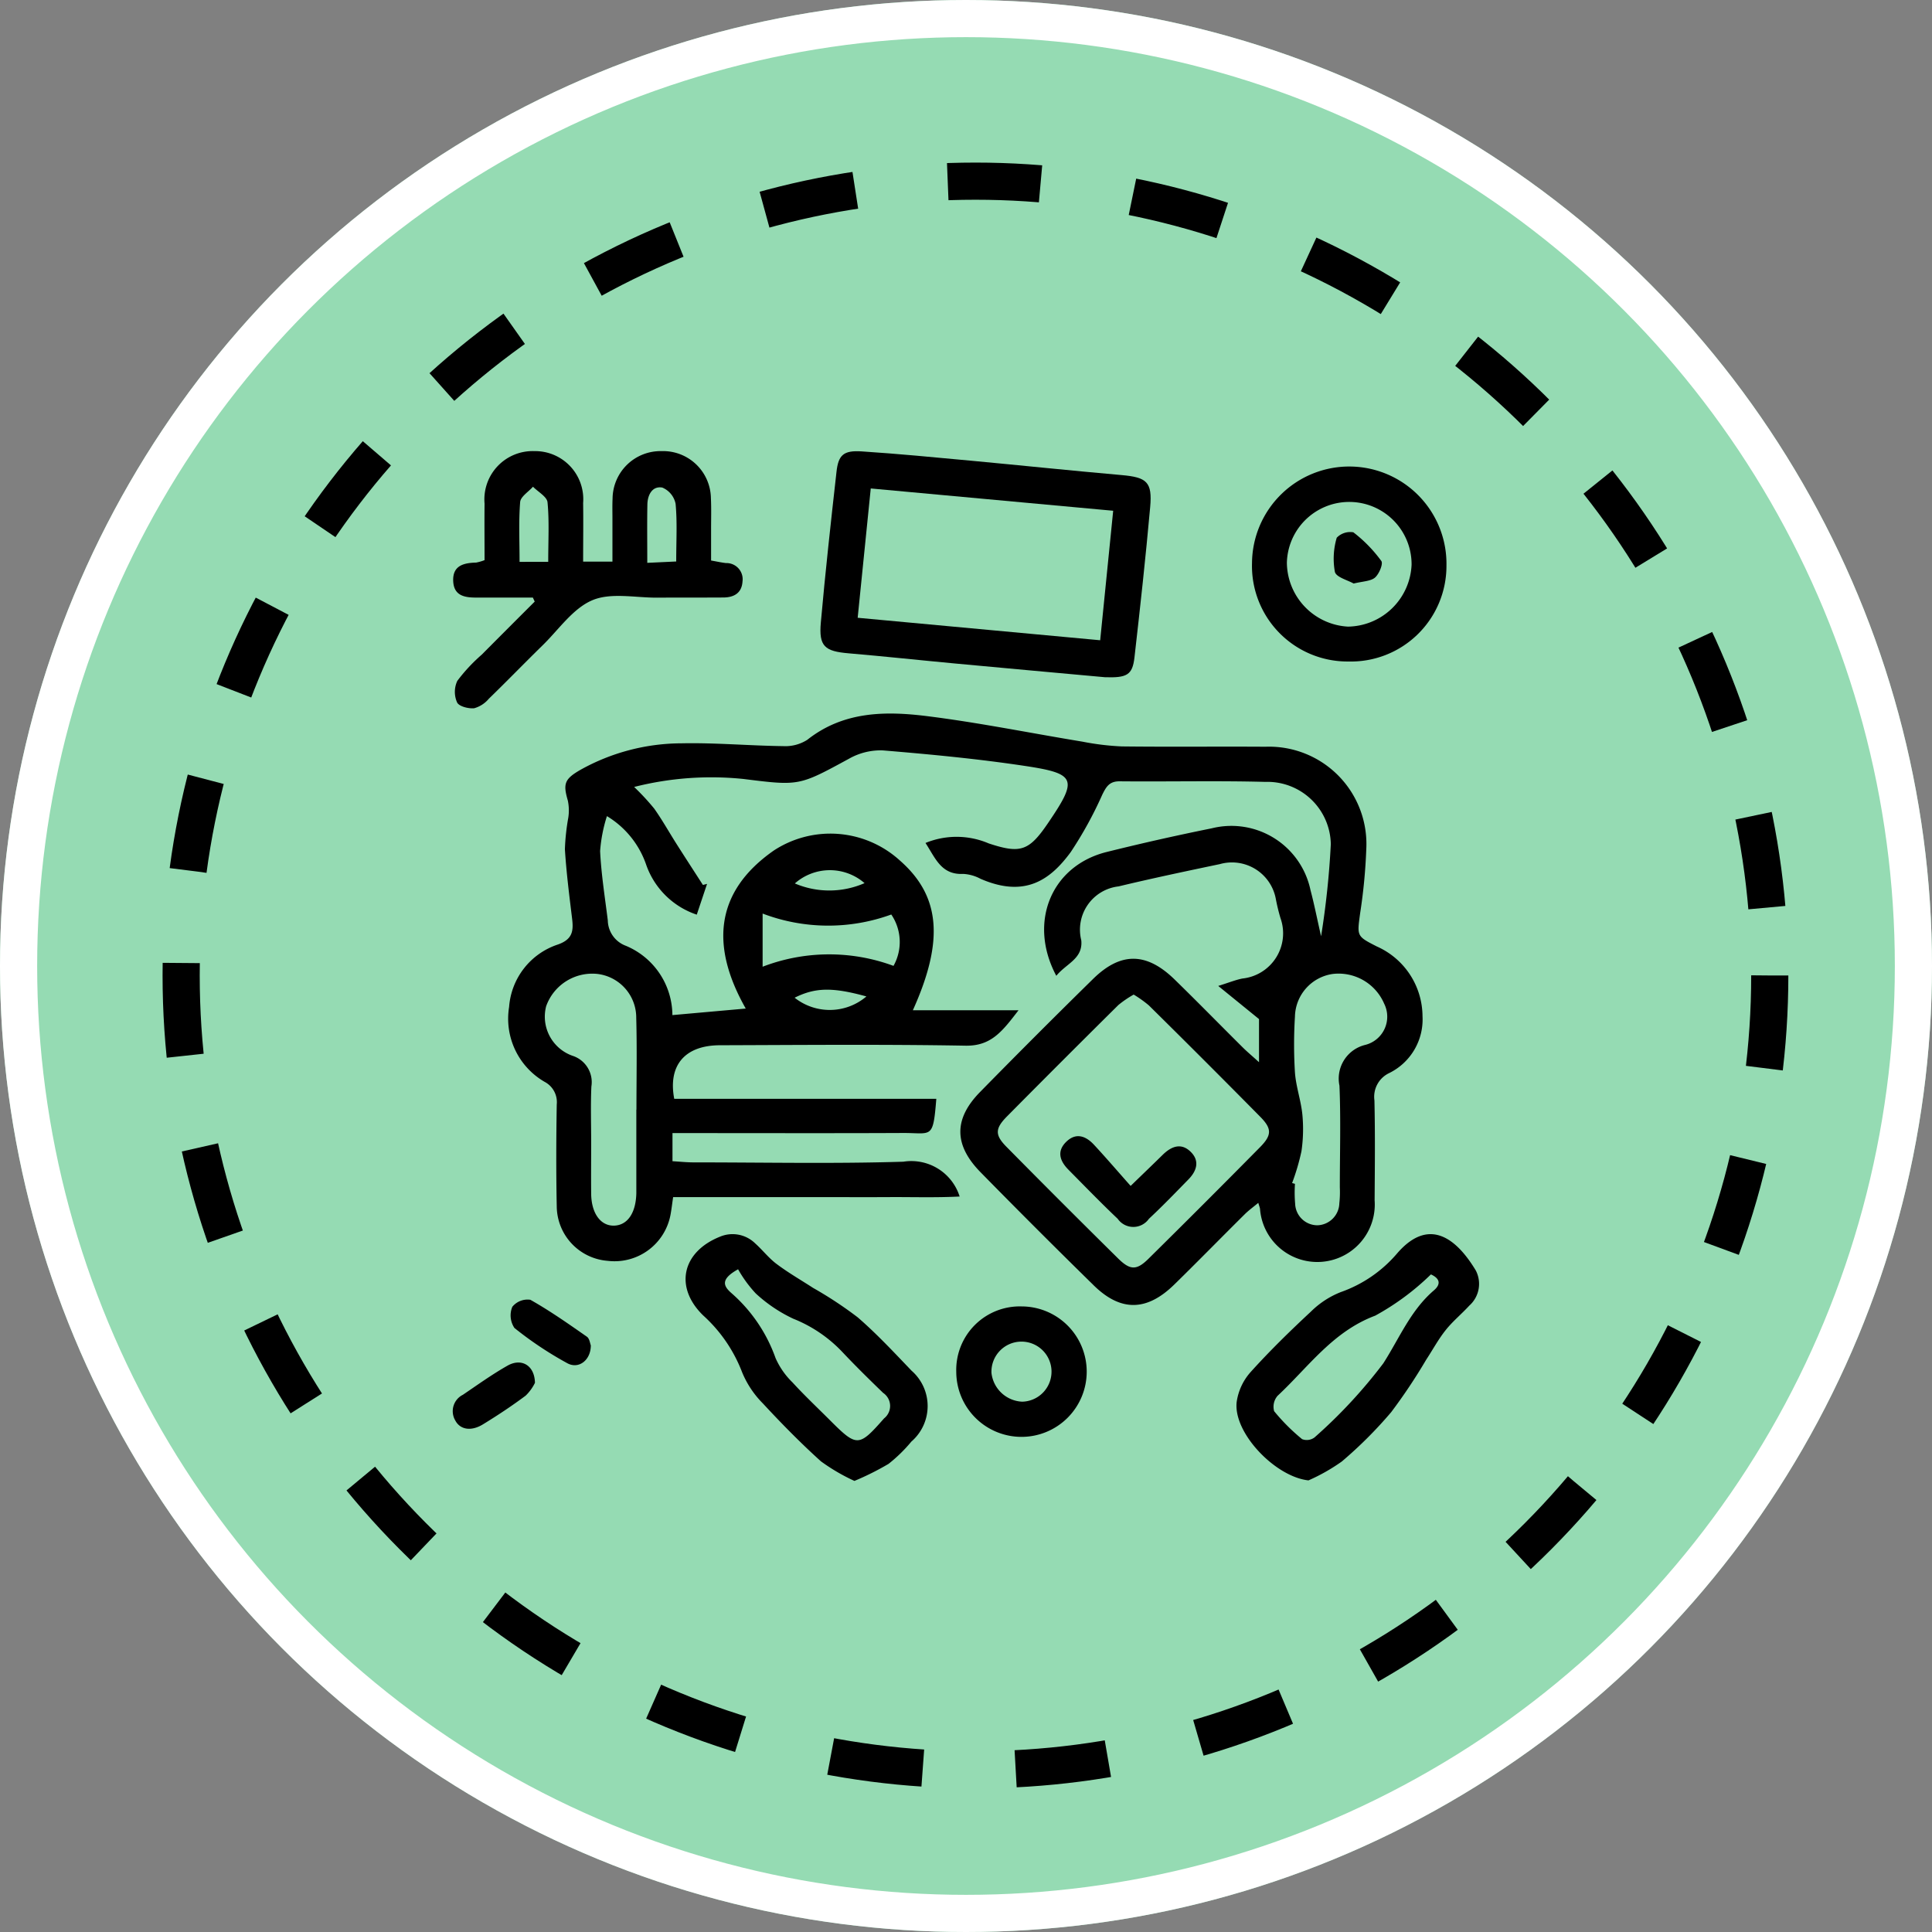 <svg xmlns="http://www.w3.org/2000/svg" xmlns:xlink="http://www.w3.org/1999/xlink" width="104" height="104" viewBox="0 0 104 104">
  <rect x="0" y="0" width="104" height="104" fill="#808080" stroke="none"/>
  <defs>
    <clipPath id="clip-path">
      <rect id="Rectángulo_402577" data-name="Rectángulo 402577" width="55.265" height="55.433" fill="none"/>
    </clipPath>
  </defs>
  <g id="Grupo_1102508" data-name="Grupo 1102508" transform="translate(-803.051 -2454)">
    <g id="Grupo_1102240" data-name="Grupo 1102240">
      <g id="Grupo_1102228" data-name="Grupo 1102228">
        <g id="Grupo_1102221" data-name="Grupo 1102221" transform="translate(0 468)">
          <g id="Grupo_1102217" data-name="Grupo 1102217" transform="translate(-219 1592)">
            <g id="Elipse_11492" data-name="Elipse 11492" transform="translate(1022.051 394)" fill="#95dbb3" stroke="#fff" stroke-width="2">
              <circle cx="52" cy="52" r="52" stroke="none"/>
              <circle cx="52" cy="52" r="51" fill="none"/>
            </g>
            <g id="Elipse_11500" data-name="Elipse 11500" transform="translate(1030.802 402.752)" fill="none" stroke="#000" stroke-width="2" stroke-dasharray="5">
              <circle cx="43.758" cy="43.758" r="43.758" stroke="none"/>
              <circle cx="43.758" cy="43.758" r="42.758" fill="none"/>
            </g>
          </g>
        </g>
        <g id="Grupo_1102227" data-name="Grupo 1102227" transform="translate(827.418 2478.284)">
          <g id="Grupo_1102226" data-name="Grupo 1102226" clip-path="url(#clip-path)">
            <path id="Trazado_875309" data-name="Trazado 875309" d="M43.428,79.789c-1.532-2.885-.249-5.919,2.719-6.655q2.813-.7,5.656-1.274a4.351,4.351,0,0,1,5.315,3.33c.2.752.349,1.515.569,2.481a45.82,45.82,0,0,0,.524-4.959,3.415,3.415,0,0,0-3.529-3.351c-2.616-.069-5.234-.006-7.851-.031-.546,0-.712.3-.919.713a20.929,20.929,0,0,1-1.7,3.095c-1.09,1.485-2.454,2.489-4.863,1.437a2.208,2.208,0,0,0-.924-.26c-1.19.059-1.5-.854-2.032-1.666a4.4,4.4,0,0,1,3.4.023c1.715.567,2.17.416,3.2-1.1,1.6-2.353,1.522-2.652-1.228-3.067-2.545-.384-5.113-.627-7.679-.84a3.457,3.457,0,0,0-1.815.451c-2.683,1.459-2.668,1.465-5.662,1.09a16.888,16.888,0,0,0-5.9.428A12.9,12.9,0,0,1,21.79,70.8c.432.611.8,1.27,1.2,1.9.469.739.947,1.473,1.421,2.209l.223-.057-.554,1.656a4.339,4.339,0,0,1-2.718-2.673,4.914,4.914,0,0,0-2.118-2.631,8.16,8.16,0,0,0-.367,1.88c.06,1.248.26,2.49.414,3.733a1.486,1.486,0,0,0,.977,1.369,4.069,4.069,0,0,1,2.5,3.729l3.949-.352c-1.841-3.241-1.763-6.228,1.517-8.512a5.557,5.557,0,0,1,6.785.547c2.164,1.9,2.393,4.289.693,8.057H41.4c-.857,1.111-1.457,1.931-2.85,1.906-4.409-.077-8.819-.037-13.229-.023-1.861.006-2.8,1.06-2.454,2.883H36.975c-.178,2.209-.238,1.832-1.8,1.84-3.729.018-7.458.006-11.186.006H22.773V89.78c.379.022.755.063,1.132.063,3.765,0,7.532.08,11.293-.036a2.727,2.727,0,0,1,3.033,1.874c-1.288.066-2.544.024-3.8.031-1.291.008-2.582,0-3.872,0H22.808c-.058.394-.089.671-.14.945a3.065,3.065,0,0,1-3.382,2.486,2.968,2.968,0,0,1-2.743-2.93c-.037-1.828-.03-3.657,0-5.485a1.234,1.234,0,0,0-.651-1.219,3.925,3.925,0,0,1-1.914-4.031,3.837,3.837,0,0,1,2.636-3.366c.786-.281.835-.733.755-1.393-.151-1.242-.31-2.486-.387-3.734a11.851,11.851,0,0,1,.183-1.7,2.589,2.589,0,0,0-.025-.916c-.261-.9-.189-1.156.667-1.65a11.215,11.215,0,0,1,5.452-1.434c1.822-.038,3.647.129,5.471.151a2.195,2.195,0,0,0,1.3-.34c1.944-1.538,4.2-1.555,6.45-1.274,2.8.35,5.572.915,8.358,1.373a14.247,14.247,0,0,0,2.119.257c2.581.031,5.163,0,7.744.017a5.24,5.24,0,0,1,5.418,5.536,29.5,29.5,0,0,1-.328,3.417c-.17,1.257-.194,1.24.9,1.8a4.132,4.132,0,0,1,2.456,3.746,3.215,3.215,0,0,1-1.8,3.071,1.41,1.41,0,0,0-.788,1.468c.041,1.792.022,3.585.01,5.378a3.093,3.093,0,0,1-6.17.454c-.011-.069-.039-.136-.092-.317-.267.223-.514.4-.727.611-1.273,1.262-2.526,2.545-3.81,3.8-1.472,1.433-2.871,1.453-4.323.029q-3.072-3.012-6.086-6.083c-1.443-1.467-1.458-2.869-.034-4.321q3.012-3.072,6.083-6.086c1.492-1.468,2.885-1.448,4.4.034,1.231,1.2,2.435,2.432,3.656,3.645.242.24.506.459.88.8V82.129l-2.195-1.784c.614-.192.955-.333,1.309-.4a2.446,2.446,0,0,0,2.04-3.256,10.579,10.579,0,0,1-.252-1.042,2.4,2.4,0,0,0-3.009-1.86c-1.821.382-3.643.766-5.454,1.2a2.345,2.345,0,0,0-2.007,2.9c.1,1-.8,1.242-1.345,1.914M47.6,80.81a5.705,5.705,0,0,0-.824.562q-3.014,2.985-6,6c-.646.654-.652,1-.019,1.639q2.98,3.019,6,6c.653.645,1,.652,1.639.02q3.019-2.98,6-6c.645-.653.651-1,.019-1.64q-2.98-3.019-6-6a6.408,6.408,0,0,0-.814-.58M20.833,87h0c0-1.644.034-3.289-.011-4.932A2.369,2.369,0,0,0,18.742,79.7a2.635,2.635,0,0,0-2.77,1.739,2.234,2.234,0,0,0,1.42,2.666,1.489,1.489,0,0,1,1.015,1.655c-.045,1-.011,2-.011,3,0,.929-.01,1.859,0,2.788.016,1.048.515,1.721,1.236,1.7s1.172-.682,1.195-1.748c0-.179,0-.358,0-.536V87m35.3,3.957.154.041a7.056,7.056,0,0,0,.01,1.071,1.2,1.2,0,0,0,1.2,1.16,1.218,1.218,0,0,0,1.179-1.184,5.573,5.573,0,0,0,.026-.857c0-1.825.057-3.653-.02-5.475a1.866,1.866,0,0,1,1.365-2.188A1.566,1.566,0,0,0,61.083,81.3a2.671,2.671,0,0,0-2.767-1.6A2.371,2.371,0,0,0,56.28,82a24.385,24.385,0,0,0,0,3c.054.763.325,1.509.4,2.272a8.215,8.215,0,0,1-.05,1.976,12.131,12.131,0,0,1-.5,1.7M34.67,79.266a2.631,2.631,0,0,0-.119-2.766,9.92,9.92,0,0,1-6.926-.051v2.862a9.984,9.984,0,0,1,7.045-.046m-1.458,1.646c-1.833-.508-2.755-.483-3.864.068a3.042,3.042,0,0,0,3.864-.068m-.1-6.1a2.847,2.847,0,0,0-3.752.017,4.728,4.728,0,0,0,3.752-.017" transform="translate(-10.94 -51.556)"/>
            <path id="Trazado_875310" data-name="Trazado 875310" d="M107.333,12.2c-2.773-.253-5.407-.49-8.04-.736-1.921-.179-3.839-.387-5.761-.551-1.288-.11-1.609-.374-1.494-1.662.24-2.7.539-5.4.842-8.1.1-.921.383-1.17,1.357-1.107,1.961.128,3.918.318,5.875.5,2.7.252,5.4.536,8.109.774,1.359.12,1.667.364,1.545,1.72-.241,2.7-.538,5.4-.846,8.1-.108.949-.414,1.1-1.586,1.062M94.021,9l13.054,1.21c.244-2.413.471-4.655.7-6.971l-13.05-1.2C94.483,4.46,94.257,6.678,94.021,9" transform="translate(-72.219 -0.029)"/>
            <path id="Trazado_875311" data-name="Trazado 875311" d="M1.816,5.87c0-1.046-.011-2.045,0-3.044A2.6,2.6,0,0,1,4.508,0,2.589,2.589,0,0,1,7.122,2.793c.015,1.029,0,2.058,0,3.154H8.7c0-.778,0-1.548,0-2.317,0-.358-.01-.717.007-1.075A2.581,2.581,0,0,1,11.342,0,2.574,2.574,0,0,1,14,2.527c.028.572.009,1.147.01,1.72,0,.531,0,1.062,0,1.642.326.057.562.11.8.137a.871.871,0,0,1,.891.991c-.037.617-.451.858-1.025.862-1.183.008-2.365,0-3.548.009s-2.5-.288-3.507.137C6.574,8.466,5.814,9.6,4.944,10.451c-.974.952-1.921,1.931-2.9,2.88a1.582,1.582,0,0,1-.787.51c-.308.031-.82-.1-.92-.314a1.4,1.4,0,0,1,.012-1.159,9.14,9.14,0,0,1,1.313-1.41Q3.086,9.526,4.516,8.1l-.1-.217c-.989,0-1.978,0-2.967,0C.8,7.891.163,7.826.128,6.993S.691,6.017,1.361,6a2.5,2.5,0,0,0,.456-.132m3.426.091c0-1.153.061-2.187-.038-3.205-.029-.3-.509-.56-.782-.838-.241.274-.667.533-.691.825C3.648,3.793,3.7,4.853,3.7,5.961Zm5.332.055,1.558-.073c0-1.12.06-2.121-.034-3.107a1.2,1.2,0,0,0-.718-.873c-.54-.093-.791.4-.8.909-.019.991-.006,1.983-.006,3.143" transform="translate(-0.099 0)"/>
            <path id="Trazado_875312" data-name="Trazado 875312" d="M67.383,209.191a10.382,10.382,0,0,1-1.8-1.053c-1.089-.983-2.121-2.033-3.118-3.11a5.16,5.16,0,0,1-1.123-1.682,7.956,7.956,0,0,0-2.1-3.064c-1.557-1.516-1.141-3.415.907-4.235a1.74,1.74,0,0,1,1.9.364c.4.358.735.8,1.162,1.114.621.466,1.3.856,1.952,1.279a21.114,21.114,0,0,1,2.4,1.583c1.027.888,1.958,1.89,2.9,2.873a2.526,2.526,0,0,1-.011,3.816,8.074,8.074,0,0,1-1.229,1.2,14.863,14.863,0,0,1-1.84.919M61.125,197.8c-.963.534-.792.9-.372,1.271a8.349,8.349,0,0,1,2.388,3.509,4.16,4.16,0,0,0,.91,1.308c.652.713,1.358,1.376,2.041,2.06,1.435,1.435,1.537,1.416,2.89-.12a.849.849,0,0,0-.049-1.373c-.747-.722-1.488-1.45-2.2-2.206a7.4,7.4,0,0,0-2.636-1.786,7.907,7.907,0,0,1-2.025-1.365,6.807,6.807,0,0,1-.949-1.3" transform="translate(-45.76 -153.759)"/>
            <path id="Trazado_875313" data-name="Trazado 875313" d="M199.98,209.166c-1.784-.194-4.05-2.554-3.862-4.216a3.072,3.072,0,0,1,.738-1.6c1.029-1.144,2.134-2.222,3.261-3.271a4.768,4.768,0,0,1,1.605-1.048,7.061,7.061,0,0,0,3.054-2.107c1.774-2.027,3.264-.639,4.217.948a1.565,1.565,0,0,1-.351,1.886c-.411.449-.891.84-1.268,1.313-.4.5-.7,1.063-1.054,1.6a30.18,30.18,0,0,1-1.886,2.825,22.962,22.962,0,0,1-2.658,2.655,10.133,10.133,0,0,1-1.8,1.019m6.6-11.093a13.674,13.674,0,0,1-3,2.222c-2.29.858-3.6,2.773-5.257,4.316a.9.9,0,0,0-.184.826,10.591,10.591,0,0,0,1.506,1.506.7.7,0,0,0,.665-.09,26.964,26.964,0,0,0,3.707-3.993c.863-1.345,1.464-2.846,2.72-3.924.439-.377.266-.671-.162-.863" transform="translate(-153.915 -153.761)"/>
            <path id="Trazado_875314" data-name="Trazado 875314" d="M205.161,14.457a5.145,5.145,0,0,1-5.167-5.3,5.234,5.234,0,1,1,10.467.133,5.144,5.144,0,0,1-5.3,5.166m.015-1.877a3.481,3.481,0,0,0,3.408-3.334,3.357,3.357,0,0,0-6.713-.1,3.48,3.48,0,0,0,3.305,3.435" transform="translate(-156.965 -3.132)"/>
            <path id="Trazado_875315" data-name="Trazado 875315" d="M129.525,213.995A3.511,3.511,0,1,1,126,217.52a3.421,3.421,0,0,1,3.525-3.525m.028,5.128a1.617,1.617,0,1,0-1.658-1.548,1.743,1.743,0,0,0,1.658,1.548" transform="translate(-98.891 -167.954)"/>
            <path id="Trazado_875316" data-name="Trazado 875316" d="M18.825,214.684c0,.779-.642,1.289-1.26.955a19.37,19.37,0,0,1-2.851-1.9A1.215,1.215,0,0,1,14.6,212.6a1.056,1.056,0,0,1,.97-.379c1.054.593,2.05,1.294,3.044,1.988.145.1.171.373.215.475" transform="translate(-11.389 -166.538)"/>
            <path id="Trazado_875317" data-name="Trazado 875317" d="M4.429,229.13a2.459,2.459,0,0,1-.5.689c-.739.552-1.512,1.064-2.3,1.546-.633.388-1.231.288-1.491-.215a.985.985,0,0,1,.412-1.377c.794-.538,1.575-1.1,2.409-1.572.742-.417,1.452-.019,1.471.929" transform="translate(0 -178.975)"/>
            <path id="Trazado_875318" data-name="Trazado 875318" d="M155.839,174.093c.708-.686,1.218-1.174,1.721-1.669.46-.452.985-.671,1.5-.176s.337,1.042-.114,1.5c-.7.715-1.393,1.436-2.124,2.117a1.025,1.025,0,0,1-1.679,0c-.907-.859-1.776-1.758-2.655-2.646-.457-.462-.641-.987-.116-1.5s1.056-.313,1.494.16c.651.7,1.275,1.43,1.969,2.211" transform="translate(-119.343 -134.54)"/>
            <path id="Trazado_875319" data-name="Trazado 875319" d="M221.479,22.958c-.315-.182-.938-.337-1.01-.628a3.971,3.971,0,0,1,.1-1.839,1.011,1.011,0,0,1,.894-.291,7.534,7.534,0,0,1,1.506,1.544c.109.15-.118.7-.342.894s-.653.2-1.147.319" transform="translate(-172.979 -15.83)"/>
          </g>
        </g>
      </g>
    </g>
  </g>
</svg>
